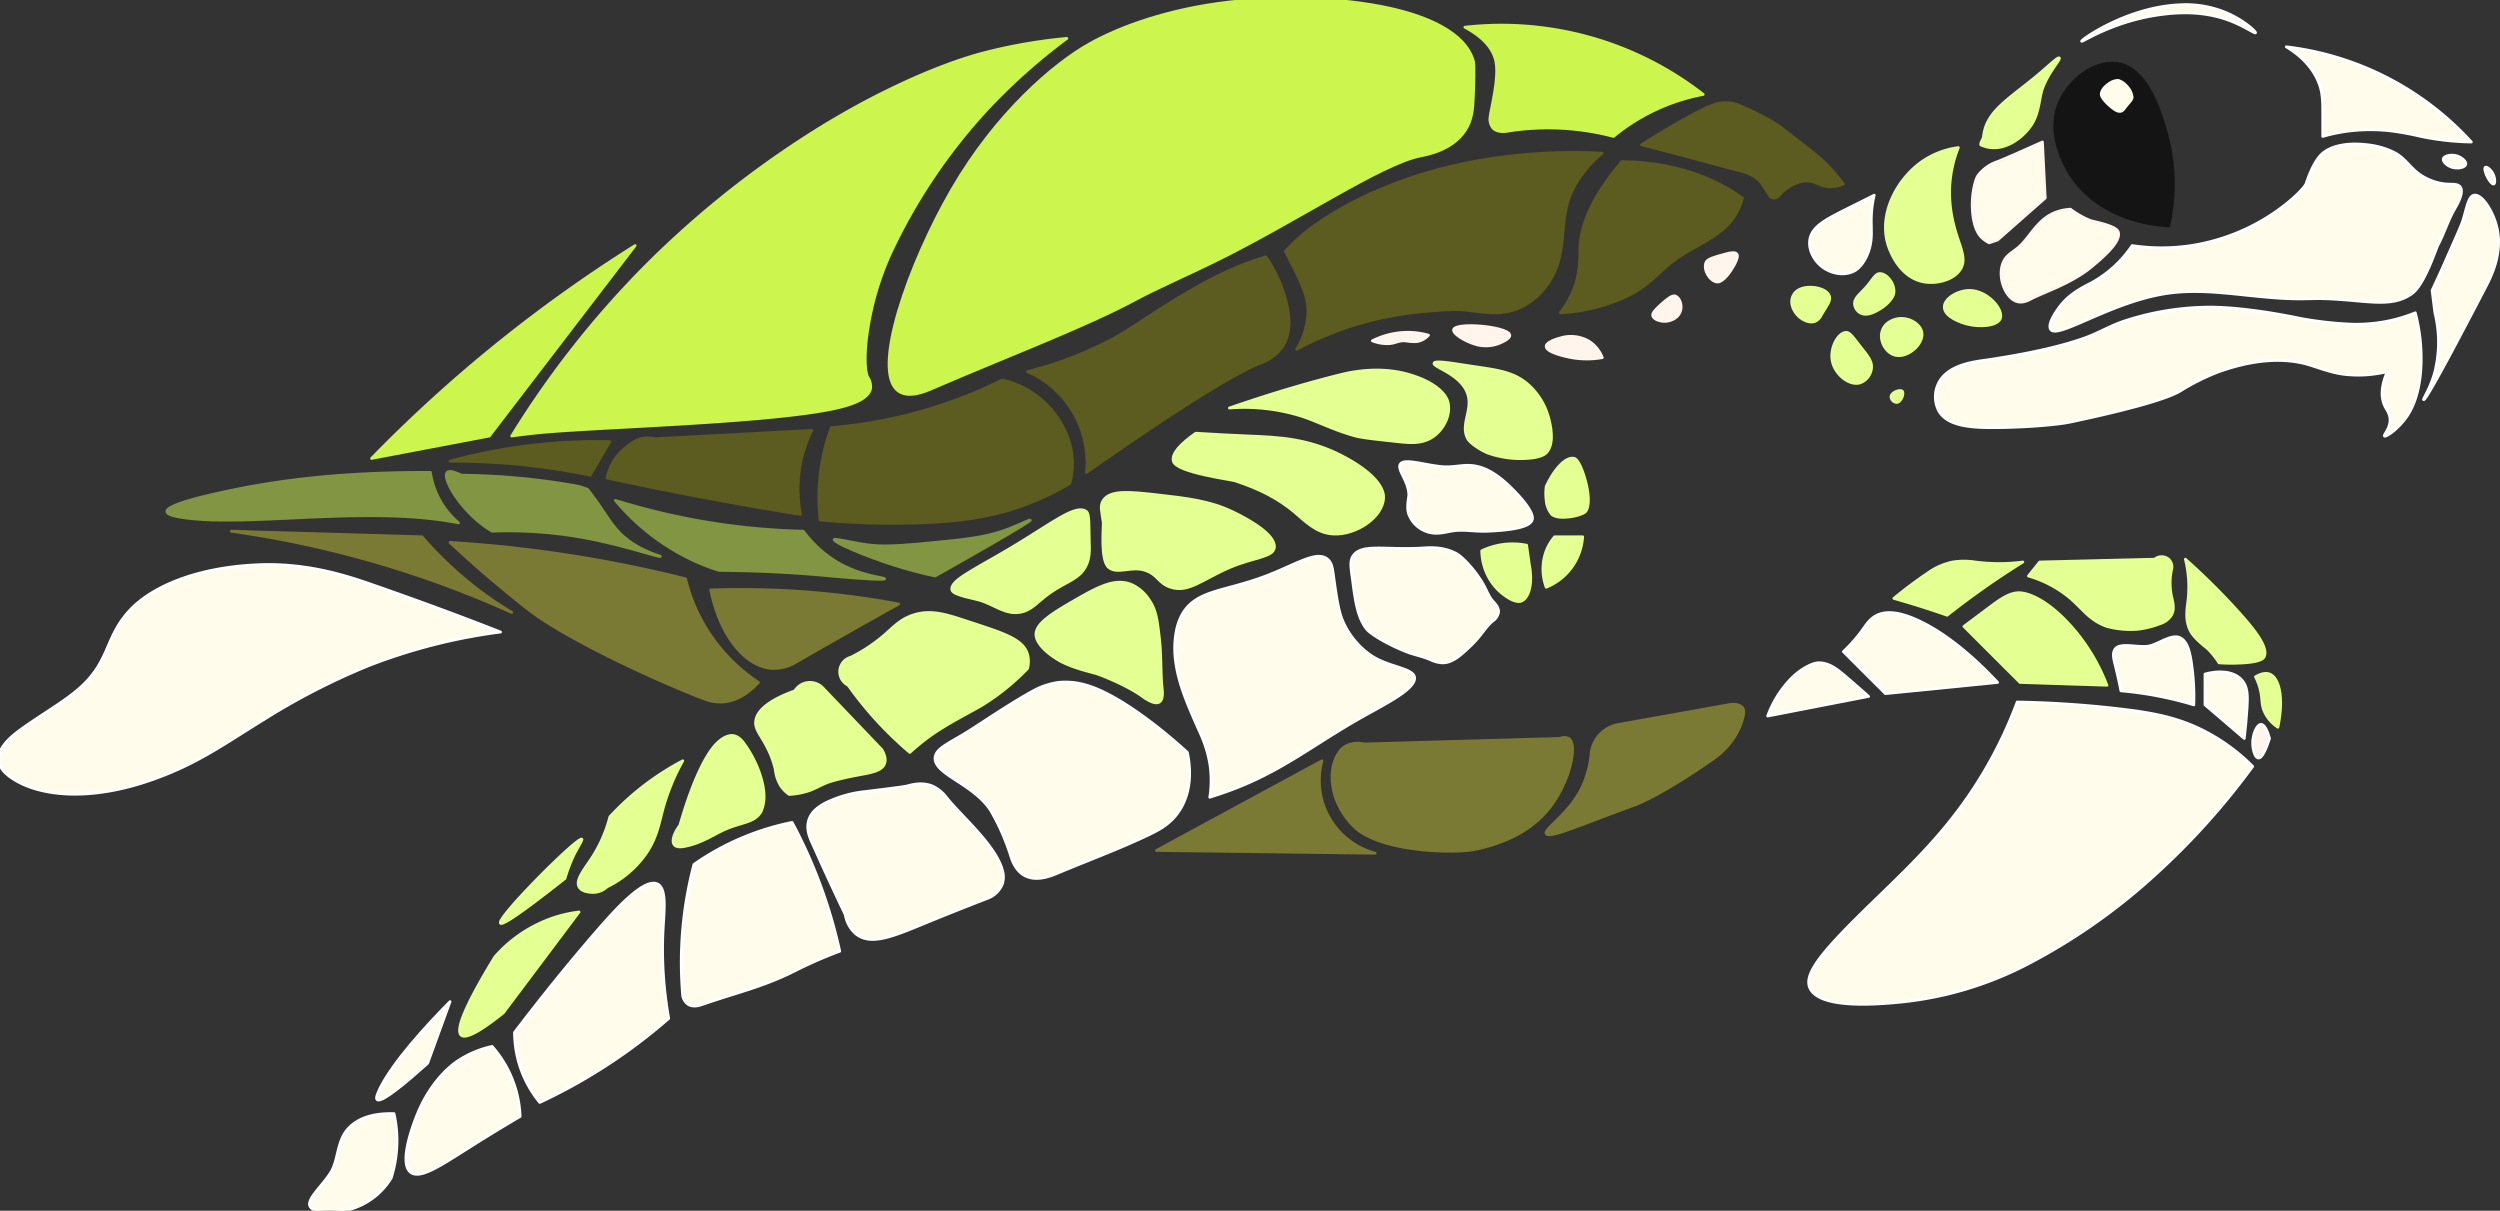 <svg id="Brown" xmlns="http://www.w3.org/2000/svg" width="512.008" height="247.968" viewBox="0 0 892 432">
  <rect x="0" y="0" width="892" height="432" fill="#333333" stroke="none"/>
  <defs>
    <style>
      .cls-1 {
        fill: #7b7a35;
        stroke: #7b7a35;
      }

      .cls-1, .cls-10, .cls-11, .cls-2, .cls-3, .cls-4, .cls-5, .cls-6, .cls-7, .cls-8, .cls-9 {
        stroke-linecap: round;
        stroke-linejoin: round;
        stroke-width: 1px;
        fill-rule: evenodd;
      }

      .cls-2 {
        fill: #819543;
        stroke: #819543;
      }

      .cls-3 {
        fill: #ccf54e;
        stroke: #ccf54e;
      }

      .cls-4 {
        fill: #141414;
        stroke: #141414;
      }

      .cls-5, .cls-8, .cls-9 {
        fill: #fffcec;
      }

      .cls-5, .cls-7 {
        stroke: #fff;
      }

      .cls-6 {
        fill: #e4ff92;
        stroke: #e4ff92;
      }

      .cls-10, .cls-7 {
        fill: #fff5ec;
      }

      .cls-8 {
        stroke: #fffcec;
      }

      .cls-10, .cls-9 {
        stroke: #fff5ec;
      }

      .cls-11 {
        fill: #5c5b20;
        stroke: #5c5b20;
      }
    </style>
  </defs>
  <path class="cls-1" d="M559.688,263.471c3.4,2.227.4,15.663-7,24.977-5.48,6.893-14.166,12.134-26.591,14.638-4.332.873-14.523,1.008-24.423-.651-8.657-1.451-14.789-4.079-18.005-6.994-6.216-5.632-9.6-14.478-8-21.979,0.841-3.947,2.884-6.278,4-6.994a9.1,9.1,0,0,1,7-1l70.019-2A3.389,3.389,0,0,1,559.688,263.471Z"/>
  <path class="cls-1" d="M471.664,271.464a26.9,26.9,0,0,0,19,32.969l-78.022-1Q442.155,287.448,471.664,271.464Z"/>
  <path class="cls-1" d="M621.706,252.481c0.823,1,.54,3.244-1,6.994a27.014,27.014,0,0,1-9,10.99c-10.715,7.6-22.558,14.657-29.008,16.984-18.042,6.507-29.984,11.934-31.009,9.99-0.887-1.681,8.622-7.329,13-16.984a36.5,36.5,0,0,0,3-10.989,11.693,11.693,0,0,1,2-6,12.048,12.048,0,0,1,8-5l39.011-6.994C618.588,251.136,620.685,251.237,621.706,252.481Z"/>
  <path class="cls-1" d="M320.621,215.516a305,305,0,0,0-45.012-5c-7.375-.267-14.627-0.267-22.006,0,3.555,17.336,12.933,27.5,22.006,27.974a15.052,15.052,0,0,0,8-2c7-4.032,13.972-8.009,21.006-11.988C309.953,221.489,315.268,218.5,320.621,215.516Z"/>
  <path class="cls-1" d="M244.6,206.524a61.873,61.873,0,0,0,26.007,36.966c-3.924,4.236-8.312,6.784-13,6.993a16.071,16.071,0,0,1-6-1c-14.969-5.578-49.175-21.152-63.018-31.97-9.656-7.546-18.943-15.5-28.008-23.977a463.753,463.753,0,0,1,51.015,5.994C222.738,201.472,233.619,203.777,244.6,206.524Z"/>
  <path class="cls-1" d="M150.574,191.539a131.5,131.5,0,0,0,32.009,26.974A369.4,369.4,0,0,0,82.555,189.54Z"/>
  <path class="cls-2" d="M367.634,185.544c0.34,0.627-26.831,15.932-34.009,19.981q-7.6-1.624-15-4c-10.909-3.493-21.295-8.135-21.006-8.991,0.2-.59,7.6,1.416,13,2,6.282,0.677,14.375-.166,23.007-1,9.277-.9,17.261-1.687,24.007-4C362.439,187.894,367.5,185.3,367.634,185.544Z"/>
  <path class="cls-2" d="M315.62,206.524c0.053-.45-8.744-1.021-17-5.994a42.221,42.221,0,0,1-12-10.99,244.708,244.708,0,0,1-26.008-2,245.056,245.056,0,0,1-41.011-8.991A80.335,80.335,0,0,0,237.6,194.536a77.144,77.144,0,0,0,16,7.992c1,0.358,1.987.686,3,1,13.6,0.085,26.87.745,40.012,2C303.752,206.206,315.557,207.062,315.62,206.524Z"/>
  <path class="cls-2" d="M209.59,174.554c0.78,1,1.526,1.977,2.269,2.982,3.986,5.39,6.49,10.322,10.735,14,6.1,5.289,13.082,6.758,13,6.993-0.146.436-14.931-4.609-29.008-6.993a150.744,150.744,0,0,0-31.008-2q-1.549-.927-3-2c-9.013-6.645-14.841-17.1-13-18.982,0.74-.757,2.726-0.123,5,1,6.71,0.063,13.323.393,20,1,7.4,0.671,14.7,1.665,22.006,3Z"/>
  <path class="cls-2" d="M153.574,168.56a29.209,29.209,0,0,0,10,17.983c-2.019-.385-3.988-0.713-6-1-31.7-4.493-71.237,2.577-93.026-1-2.384-.391-4.908-0.992-5-2-0.24-2.586,15.725-6.125,25.007-7.993,20.742-4.172,42.017-5.9,65.018-5.994C150.905,168.555,152.234,168.555,153.574,168.56Z"/>
  <path class="cls-3" d="M522.678,9.709c6.014,3.236,9.93,7.189,11,11.989,1.336,5.981-1.807,17.581-2,19.981a5.116,5.116,0,0,0,1,4c1.3,1.388,3.649,1.5,6,1a91.448,91.448,0,0,1,37.011,2A71.1,71.1,0,0,1,607.7,33.686,117.113,117.113,0,0,0,522.678,9.709Z"/>
  <path class="cls-3" d="M320.621,139.587c-10-6.959,3.752-45.636,19.006-71.933C355.614,40.093,376.144,22.745,388.64,15.7c10.881-6.132,28.327-12.5,50.014-14.986,33.2-3.81,81.055.836,87.025,20.98,0.422,1.424.19,7.769,0,12.988-0.167,4.576-.547,8.325-3,11.989-4.61,6.882-13.323,8.442-16,8.992-14.258,2.92-44.446,23.556-74.02,37.964-9.283,4.523-20.6,9.522-27.008,12.988-18.273,9.89-47.307,20.8-73.02,31.97C330.132,139.67,324.325,142.164,320.621,139.587Z"/>
  <path class="cls-3" d="M380.638,13.7A211.952,211.952,0,0,0,351.63,39.681a200.791,200.791,0,0,0-34.01,50.952,103.464,103.464,0,0,0-8,26.975c-1.3,7.886-1.106,14.879,0,16.984a5.972,5.972,0,0,1,1,4c-0.644,3.36-5.514,5.511-12,6.994-23.943,5.469-87.289,6.753-108.03,8.991-2.673.288-5.3,0.617-8,1A336.417,336.417,0,0,1,230.6,94.629,342.361,342.361,0,0,1,284.611,50.67c25.047-16.565,50.312-27.715,67.019-31.97A187.032,187.032,0,0,1,380.638,13.7Z"/>
  <path class="cls-3" d="M226.6,87.636a510.472,510.472,0,0,0-94.026,75.929l42.011-7.993Q200.589,121.6,226.6,87.636Z"/>
  <path class="cls-4" d="M773.748,80.642a66.394,66.394,0,0,0,0-29.972c-4.49-18.858-10.951-26.827-18-27.974-8.191-1.332-17.421,5.563-21.006,13.987-3.463,8.138-.743,17.274,3,23.978C744.813,73.328,759.25,79.75,773.748,80.642Z"/>
  <path class="cls-5" d="M178.581,225.507c-14.395-5.688-30.2-11.47-46.012-16.984-9.859-3.439-23.774-7.82-41.012-6.994-23.656,1.134-38.281,8.876-45.013,15.985-8.971,9.474-7.124,17.5-17,26.975-5.308,5.088-13.312,9.552-21.006,14.986-3.583,2.531-9.605,7-9,11.989,0.265,2.195,1.835,4.532,6,6.993,9.223,5.448,26.031,7.57,48.013,0,16.712-5.755,26.185-12.878,41.012-21.979a239.364,239.364,0,0,1,37.01-18.983A199.554,199.554,0,0,1,178.581,225.507Z"/>
  <path class="cls-5" d="M719.733,250.483a367.429,367.429,0,0,1,41.011,3c10.1,1.373,18.215,3.25,27.008,7.992a68.2,68.2,0,0,1,16,11.989,255.855,255.855,0,0,1-34.009,37.964A213.523,213.523,0,0,1,722.734,344.4a125.609,125.609,0,0,1-43.012,12.988c-16.539,1.817-31.258,1.44-34.01-5-2.476-5.79,7.5-16.011,25.007-32.969,12.162-11.781,22.387-21.852,32.009-35.967A152.894,152.894,0,0,0,719.733,250.483Z"/>
  <path class="cls-5" d="M139.571,420.324a44.242,44.242,0,0,0,2-15.985,43.315,43.315,0,0,0-1-6.993c-6.7-.191-12.3,1.257-16,5-4.187,4.23-3.768,10.49-6,14.986-2.316,4.663-9.226,10.284-8,12.988,1.038,2.294,5.879,2.4,10,2a25.225,25.225,0,0,0,15-6.993A25.723,25.723,0,0,0,139.571,420.324Z"/>
  <path class="cls-5" d="M160.576,357.383q-4,10.99-8,21.98c-6.554,5.887-16.435,14.4-18.005,12.988-0.508-.456-0.052-1.866,1-4C140.169,379.045,151.825,366.211,160.576,357.383Z"/>
  <path class="cls-5" d="M175.581,373.368a39.974,39.974,0,0,1,10,24.977c-6.15,3.621-12.056,7.225-18,10.99-10.609,6.715-17.668,11.467-21,8.991-3.788-2.809-.589-13.334,2-19.981,4.217-10.828,10.7-17.171,15-19.981A35.9,35.9,0,0,1,175.581,373.368Z"/>
  <path class="cls-5" d="M238.6,363.378a196.048,196.048,0,0,1-46.013,29.972,39.444,39.444,0,0,1-9-24.977c9.974-13.09,20.016-25.5,30.008-36.965,7.134-8.189,16.523-18.22,21.006-15.985,3.264,1.626,2.393,8.99,2,15.985A139.924,139.924,0,0,0,238.6,363.378Z"/>
  <path class="cls-5" d="M299.615,339.4a176.765,176.765,0,0,0-17-45.957,92.954,92.954,0,0,0-35.01,14.986,137.366,137.366,0,0,0-4,46.956,4.832,4.832,0,0,0,2,3c1.823,1.114,4.15.3,5,0,11.994-4.177,21.71-6.27,33.009-11.988A156.739,156.739,0,0,1,299.615,339.4Z"/>
  <path class="cls-5" d="M305.617,333.406c4.755,3.53,11.276,1.439,22.006-3,7.805-3.228,16.532-6.7,25.007-9.991a9.012,9.012,0,0,0,5-5,8.229,8.229,0,0,0,0-5c-2.417-8.957-14.977-19.532-20.006-25.975a12.909,12.909,0,0,0-5-4c-3.67-1.486-7.192-.464-9,0-1.3.333-10.643,1.468-15,2a41.915,41.915,0,0,0-14,4c-2.937,1.539-5.122,3.36-6,5.994-1.1,3.3.315,6.46,1,7.993,3.962,8.862,7.954,17.56,12,25.975A11.274,11.274,0,0,0,305.617,333.406Z"/>
  <path class="cls-5" d="M423.65,268.466c1.62,7.768.892,15.189-3,20.981-3.337,4.965-7.761,6.991-12,8.991-9.8,4.623-20.382,8.538-31.009,12.988-2.428,1.017-7.7,3.3-12,1-3.406-1.824-4.586-5.688-5-6.993a81.935,81.935,0,0,0-7-15.985c-6.095-9.76-20.243-13.029-20-18.982,0.131-3.279,4.422-4.987,11-8.992,4.277-2.6,15.36-10.264,24.007-14.986a25.967,25.967,0,0,1,9-3,25.4,25.4,0,0,1,10,1C398.385,247.541,413.521,259.18,423.65,268.466Z"/>
  <path class="cls-5" d="M431.652,284.452c2.027-.632,3.994-1.287,6-2,19.465-6.9,30.982-16.915,49.014-26.974,8.811-4.916,18.9-10.028,18-13.987-0.74-3.253-9.978-3.55-16-7.993a28.819,28.819,0,0,1-10-12.988c-1.454-4.094-2.129-9.942-3-15.985-0.306-2.118-.608-3.821-2-5-3.857-3.25-11.1,1.829-22.006,5.994-14.967,5.715-25.063,4.865-30.008,13.987a20.115,20.115,0,0,0-2,6c-2.293,12.381,3.432,24.472,9,36.965a44.274,44.274,0,0,1,3,9.991A39.026,39.026,0,0,1,431.652,284.452Z"/>
  <path class="cls-5" d="M482.667,198.532c-1.182,1.9-.551,4.661,0,8.992,1.006,7.918,1.961,13.23,5,16.984,1.426,1.76,7.371,5.369,14,7.992,3.219,1.273,5.834,1.6,9,3a10.1,10.1,0,0,0,4,1c3.425,0.038,6.359-2.392,11-6.993,2.909-2.883,4.488-5.975,7-7.993a4.7,4.7,0,0,0,2-3c0.175-1.774-1.283-3.212-2-4-1.683-1.837-2.344-4.338-4-6.993-3.146-5.041-7.211-9.039-9-9.991-4.776-2.539-9.384-2.158-12-2C494.2,196.355,485.643,193.739,482.667,198.532Z"/>
  <path class="cls-5" d="M527.679,166.562c-4.2-1.123-6.652-.14-11,0-6.043.194-15.4-3.415-17.005-1-1.377,2.076,2.916,5.933,3,10.99,0.018,1.036-.926,4.374,0,6.993a10.539,10.539,0,0,0,6,5.994c3.39,1.362,6.4.479,9,0,4.417-.813,8.064.191,13,0,9.633-.371,15.145-1.639,16-4,0.7-1.929-2.011-6.2-8-11.989C534.548,169.562,530.957,167.437,527.679,166.562Z"/>
  <path class="cls-5" d="M630.708,255.479a37.755,37.755,0,0,1,8-12.988c4.01-4.211,8.262-5.941,10-6,3.806-.118,6.625,2.11,10,5,2.733,2.335,5.42,4.68,8,6.993Z"/>
  <path class="cls-5" d="M672.72,247.486l-15-14.986a54.285,54.285,0,0,0,7-7.992c1.341-1.89,2.524-3.784,5-5,3.117-1.524,7.837-1.372,15,2,9.961,4.685,19.929,13.3,28.008,21.98Z"/>
  <path class="cls-6" d="M720.733,243.49l31.009,1a68.538,68.538,0,0,0-11-18.982C732.089,215,724,211.14,719.733,211.52c-3.392.3-6.482,2.6-11,5.994-2.435,1.828-5.33,4-8,5.995Z"/>
  <path class="cls-5" d="M754.743,231.5c-1.16,1.465-.6,3.6,0,5.994q1.092,4.324,2,8.992a129,129,0,0,1,14,2q6.079,1.21,12,3a82.03,82.03,0,0,0-1-15.985c-0.651-3.832-1.61-6.912-4-7.992-3.038-1.372-7.715,2.383-11,3C762.974,231.206,756.63,229.117,754.743,231.5Z"/>
  <path class="cls-5" d="M786.752,251.482V240.493c4.714-1.288,10.046-1.157,13,2,2.276,2.427,2.274,5.722,2,9.99-0.24,3.742-.567,7.352-1,10.99Z"/>
  <path class="cls-7" d="M805.757,270.465c1.453,0.14,3.025-3.9,4-6.994-0.537-2.019-1.626-4.972-3-5-1.557-.026-3.109,3.718-3,6.993C803.826,267.557,804.588,270.351,805.757,270.465Z"/>
  <path class="cls-8" d="M749.741,33.686c-0.006-1.065.724-2.509,3-4a5.592,5.592,0,0,1,3-1,6.071,6.071,0,0,1,3,2,6.646,6.646,0,0,1,2,4c-0.108,1.032-.992,1.715-2,3-0.828,1.052-1.231,1.806-2,2-1.021.255-2.192-.411-4-2C750.816,35.993,749.746,34.474,749.741,33.686Z"/>
  <path class="cls-5" d="M850.77,155.572c0.454,0.432,4.679-2.212,8-6.993,2.41-3.469,4.506-9.053,5-16.984a63.632,63.632,0,0,0-2-19.982,55.719,55.719,0,0,1-10,3,56.68,56.68,0,0,1-14,1,130.846,130.846,0,0,1-17-2c-12.864-2.7-25.821-4.249-34.009-4a98.56,98.56,0,0,0-29.008,5c-5.22,1.78-8.815,4.128-14,5.994-9.877,3.551-23.35,6.174-36.01,7.992-4.135.594-12.83,1.785-16,7.993a10.926,10.926,0,0,0,0,9.991c2.96,5.223,10.759,6,19,5.994,10.607,0,22.945-.923,28.008-2,15.9-3.376,33.195-7.6,39.011-10.99a80.318,80.318,0,0,1,14-6.993c12.4-4.373,22.1-4.784,30.009-3,3.949,0.893,9.241,3.36,15,4a43.5,43.5,0,0,0,15-1c-2.043,4.816-2.4,8.8-1,11.988,0.779,1.771,1.89,2.849,2,5C852.933,152.754,850.39,155.212,850.77,155.572Z"/>
  <path class="cls-5" d="M864.774,142.584c-0.319-.2,2.5-4.208,4-9.99a43.59,43.59,0,0,0,0-20.981q-0.5-4-1-7.992c1.728-3.669,3.372-7.28,5-10.99,2.2-5.011,5.481-12.245,6-13.987,1.465-4.906,1.993-8.634,4-8.992,2.693-.48,6.543,5.368,8,10.99,2.489,9.593-2.112,18.366-4,21.98C881.954,111.853,865.7,143.168,864.774,142.584Z"/>
  <path class="cls-5" d="M731.736,117.608c2.635,3.423,22.108-10.257,42.012-12.988,14.695-2.016,29.253,1.7,45.013,2,4.165,0.078,7.841-.192,12,0,14.409,0.663,22.9,3.327,30.008-2,4.31-3.227,8.487-16.013,9-16.984,2.435-4.585,3.437-8.474,6-12.988,1.04-1.832,3.509-6.071,2-7.993-0.894-1.14-2.689-.826-5-1a19.461,19.461,0,0,1-7-2c-5.292-2.569-6.51-6.3-11-8.992a28.02,28.02,0,0,0-10-3c-8.194-.984-13.342.766-16,3-3.62,3.033-5.822,10.662-6,10.99-1.27,2.321-7.02,7.719-14,11.989a72.371,72.371,0,0,1-27.008,9.991,71.14,71.14,0,0,1-21.006,0,41.715,41.715,0,0,1-14,12.988c-3.305,1.81-8.2,3.883-12,8.991C733.354,111.475,730.409,115.883,731.736,117.608Z"/>
  <path class="cls-5" d="M815.76,16.7c5.855,3.539,10.123,8.24,12,13.987,0.955,2.918,1,5.973,1,9.991,0,2.667,0,5.49,0,7.993a61.081,61.081,0,0,1,10-2,64.367,64.367,0,0,1,14,0,100.665,100.665,0,0,1,11,2,96.929,96.929,0,0,0,18,2A106.172,106.172,0,0,0,815.76,16.7Z"/>
  <path class="cls-5" d="M879.778,58.663c0.26-1.026-1.418-2.462-3-3-2.038-.689-4.711-0.144-5,1-0.261,1.026,1.418,2.462,3,3C876.814,60.351,879.488,59.806,879.778,58.663Z"/>
  <path class="cls-7" d="M886.78,59.662c0.538-.325,2.318,1.14,3,3,0.452,1.231.493,2.809,0,3-0.521.2-1.523-1.192-2-2C886.882,62.145,886.241,59.987,886.78,59.662Z"/>
  <path class="cls-5" d="M804.757,11.707c0.252-.382-3.97-4.323-10-6.993a37.5,37.5,0,0,0-17-3c-18.851.794-35.277,12.519-35.01,12.988,0.2,0.351,10.046-6.327,25.007-8.992,11.2-1.995,19.407-1.135,26.008,1C799.79,8.663,804.522,12.062,804.757,11.707Z"/>
  <path class="cls-9" d="M728.736,50.67q0.5,9.991,1,19.981l-17,14.986-3,1a10.34,10.34,0,0,1-2.837-2.063c-1.67-1.728-2.9-4.88-3.165-9.925-0.3-5.755,1.112-10.72,2-11.989a14.441,14.441,0,0,1,7-5C716.516,56.149,723.29,53.079,728.736,50.67Z"/>
  <path class="cls-9" d="M724.734,106.618c-0.866.472-2.873,1.59-5,1-4.307-1.2-7.166-8.9-5-13.987,1.009-2.374,2.686-3.183,5-5,4.428-3.467,7-10.511,14-12.988a18.114,18.114,0,0,1,5-1,30.954,30.954,0,0,0,7,4c1.007,0.409,9.111,1.788,10,4,1.092,2.7-2.751,7.132-10,12.988C738.754,101.27,728.408,104.616,724.734,106.618Z"/>
  <path class="cls-5" d="M668.719,69.653a38.925,38.925,0,0,0-1,6.993c-0.253,5.094.593,8.246-1,12.988-1.348,4.011-3.623,6.245-5,6.993-3.755,2.039-8.218.888-11-1-3.3-2.236-5.53-6.286-5-9.991,0.666-4.669,5.472-7.226,13-10.99Z"/>
  <path class="cls-10" d="M619.705,90.633c0.457,0.579.165,1.9-1,4-2.4,4.324-4.745,6.137-6,5.995-2.691-.306-5.069-4.365-4-6.994,0.508-1.251,3.1-1.965,7-3C617.194,90.239,619.042,89.794,619.705,90.633Z"/>
  <path class="cls-10" d="M597.7,105.619c-1.009-.315-2.6.841-5,3-2.077,1.868-3.21,3.08-3,4,0.338,1.481,3,2.23,5,2,1.879-.218,4.44-1.468,5-4C600.139,108.635,599.283,106.114,597.7,105.619Z"/>
  <path class="cls-10" d="M571.691,127.6a31.6,31.6,0,0,1-11,0c-2.521-.454-9-1.981-9-4,0-1.452,3.376-2.56,5-3a12.854,12.854,0,0,1,10,1A11.972,11.972,0,0,1,571.691,127.6Z"/>
  <path class="cls-10" d="M518.677,117.608c-0.406,1.406,3.817,3.952,7,4.995a12.928,12.928,0,0,0,9,0c2.016-.812,4.121-1.933,4-3C538.336,116.525,519.479,114.83,518.677,117.608Z"/>
  <path class="cls-10" d="M489.669,121.6a28.132,28.132,0,0,1,14-3,27,27,0,0,1,6,1,7.417,7.417,0,0,1-3,2c-2.174.745-4.586-.062-6,0-2.014.088-2.99,0.879-5,1A14.058,14.058,0,0,1,489.669,121.6Z"/>
  <path class="cls-7" d="M588.7,157.57"/>
  <path class="cls-11" d="M210.59,169.559a243.146,243.146,0,0,0-27.007-4c-7.661-.7-15.311-1.03-23.007-1a199.155,199.155,0,0,1,57.016-6.994Z"/>
  <path class="cls-11" d="M289.613,153.574a47.75,47.75,0,0,0-4,29.972c-9.749-1.567-19.3-3.211-29.008-5-13.482-2.477-26.611-5.1-40.011-7.993a18.948,18.948,0,0,1,3-6.993,24.055,24.055,0,0,1,5.387-5.167,10.569,10.569,0,0,1,3.615-1.827,10.062,10.062,0,0,1,5,0Z"/>
  <path class="cls-11" d="M296.615,152.575a72.4,72.4,0,0,0-4,32.969,288.733,288.733,0,0,0,36.01,1c14.555-.532,25.789-2.316,36.011-5.994a100.352,100.352,0,0,0,17-7.993,26.025,26.025,0,0,0,1-5.994c0.429-8.961-4.018-16.5-8-20.98a32.556,32.556,0,0,0-17-9.991,169.125,169.125,0,0,1-25.007,9.991A169.381,169.381,0,0,1,296.615,152.575Z"/>
  <path class="cls-11" d="M387.64,168.56a35.4,35.4,0,0,0-21.006-35.966,136.136,136.136,0,0,0,31.009-11.989c8.131-4.379,28.718-20.021,48.013-26.975,2.006-.723,3.976-1.379,6-2a46.665,46.665,0,0,1,3,5c2.844,5.493,8.4,18.656,3,26.975a16.458,16.458,0,0,1-8,5.994C437.418,134.343,407.746,154.554,387.64,168.56Z"/>
  <path class="cls-11" d="M571.691,54.667a195.5,195.5,0,0,0-46.012,3c-30.8,5.746-53.433,18.964-63.018,27.974-1.386,1.3-2.7,2.617-4,4,0.666,1.334,1.354,2.707,2,4,3.465,6.907,5.931,11.848,6,16.984a26.376,26.376,0,0,1-4,13.987,117.424,117.424,0,0,1,41.011-12.988c7.171-.858,15.037-1.389,19.006-1,6.593,0.649,12.978,2.3,20-1a24.956,24.956,0,0,0,10-8.991c7-10.558,3.211-21.347,8-31.97A38.78,38.78,0,0,1,571.691,54.667Z"/>
  <path class="cls-11" d="M556.687,111.613a63.822,63.822,0,0,0,24.007-5.994c8.931-4.252,11.563-9.833,20.006-14.986,8.014-4.892,16.263-7.949,20-16.984a22.37,22.37,0,0,0,1-3c-0.991-.7-1.976-1.355-3-2-11.59-7.274-25.143-10.812-40.011-10.99-9.757,11.478-15.026,22.147-15,31.97a41.556,41.556,0,0,1-1,9.991A33.206,33.206,0,0,1,556.687,111.613Z"/>
  <path class="cls-11" d="M632.709,70.652c-0.988-.15-1.538-1.19-2-2-0.179-.312-1.308-1.946-2-3-2.242-3.405-6.568-4.374-9-5-3.5-.894-22.508-6.076-34.01-8.992,8.932-5.659,19.913-12,25.007-13.987a13.31,13.31,0,0,1,6-1,12.779,12.779,0,0,1,4,1c4.832,2.032,11.941,5.582,15,7.993,6.5,5.114,13.309,9.978,17.005,13.987q2.655,2.879,5,5.994a10.924,10.924,0,0,1-5,1c-3.005-.147-4.589-1.68-7-2-3.17-.418-6.512,1-10,4C634.929,69.806,633.807,70.819,632.709,70.652Z"/>
  <path class="cls-6" d="M693.726,109.615c-0.059-3.1,4.827-5.995,9-5.994,6.385,0,12.2,6.783,11,9.99-1.034,2.78-7.456,3.208-12,2C700.012,115.153,693.792,113.145,693.726,109.615Z"/>
  <path class="cls-6" d="M678.721,139.587c-0.725-.725-3.95.374-4,2a2.17,2.17,0,0,0,2,2C678.347,143.533,679.447,140.312,678.721,139.587Z"/>
  <path class="cls-6" d="M671.719,117.608c-1.5,3.59.938,7.893,4,8.991,4.557,1.634,10.741-3.736,10-7.992-0.472-2.725-3.768-4.895-7-5C676.294,113.536,672.966,114.627,671.719,117.608Z"/>
  <path class="cls-6" d="M658.716,118.607c-2.86.071-5.8,5.418-5,9.99,0.879,5,6.16,9.185,10,7.993a6.236,6.236,0,0,0,4-5c0.382-2.656-1.219-4.464-4-7.993C661.4,120.658,660.068,118.573,658.716,118.607Z"/>
  <path class="cls-6" d="M670.719,97.626c-1.7.017-2.582,2.344-5,5-2.333,2.556-4.231,3.865-4,5.994a4.109,4.109,0,0,0,2,3c1.778,1.034,4.372.513,8-2,2.684-1.855,3.877-4.08,4-4.995C676.174,101.284,673.267,97.6,670.719,97.626Z"/>
  <path class="cls-6" d="M652.714,105.619c0.64,1.719-1.058,3.562-3,6.993a4.337,4.337,0,0,1-2,2c-1.97.851-4.226-.467-5-1-2.258-1.55-4.377-5-3-7.992,1.65-3.587,6.515-3.231,8-3C649.041,102.831,651.945,103.554,652.714,105.619Z"/>
  <path class="cls-6" d="M164.578,369.372c-2.85-2.373,5-16.487,12-27.974a48.66,48.66,0,0,1,21.006-13.987,46.34,46.34,0,0,1,9-2L179.582,361.38C173.361,366.357,166.593,371.05,164.578,369.372Z"/>
  <path class="cls-6" d="M544.684,194.536q0.5,3.5,1,6.993c1.337,7.171-.35,12.042-3,12.988-1.262.45-3.756-.318-7-3a19.349,19.349,0,0,1-6-8.992,20.749,20.749,0,0,1-1-5.994A25.533,25.533,0,0,1,544.684,194.536Z"/>
  <path class="cls-6" d="M564.69,191.539a20.855,20.855,0,0,1-13,17.983,18.6,18.6,0,0,1,0-12.988,17.346,17.346,0,0,1,3-5h10Z"/>
  <path class="cls-6" d="M561.689,163.565c1.139,0.3,2.709,3.186,4,7.992,1.555,5.782,1.2,9.657,0,10.99-0.647.716-3.384,1.775-7,2-2.5.154-4.077-.244-5-1a8.875,8.875,0,0,1-2-5,19.3,19.3,0,0,1,0-5C555.067,166.413,559.069,162.883,561.689,163.565Z"/>
  <path class="cls-6" d="M511.675,129.6c0.335-1.093,6.231-.013,13,1,9.768,1.459,15.579,2.007,21.006,6.993a24.387,24.387,0,0,1,7,11.989c1.629,6.441.806,10.18-1,11.989-1.083,1.084-3.447,1.807-7,2a34.754,34.754,0,0,1-14-2c-3.73-1.651-6.455-3.973-7-5-2.716-5.081,1.873-10.322,0-15.985C521.322,133.461,511.237,131.022,511.675,129.6Z"/>
  <path class="cls-6" d="M438.654,145.582a68.155,68.155,0,0,1,26.008,3c5.21,1.706,11.935,5.126,19,6.993,2.794,0.738,9.514,1.393,15,2,4.663,0.514,9.125.881,13-2,3.554-2.637,6.035-7.6,5-11.989-0.74-3.145-4.787-7.317-14-9.99-10.251-2.974-20.2-.938-24.007,0C466.218,136.661,452.351,140.829,438.654,145.582Z"/>
  <path class="cls-6" d="M445.656,155.572c-6.286-.262-12.59-0.6-19-1-5.08,3.565-8.744,7.19-8,9.991,1.056,3.988,20.339,6.458,22.006,6.993,9,2.891,15.781,6.627,21.006,10.99,4.137,3.455,7.909,7.63,14,7.992,8.138,0.485,17.791-6,18-12.987,0.121-3.959-4.206-9.438-15-14.986C466.642,156.388,456,156,445.656,155.572Z"/>
  <path class="cls-6" d="M454.659,195.535c-0.6,3.328-7.293,3.255-16,6.993-9.772,4.193-14.583,9.113-21.006,6.994-4.353-1.437-4.431-4.451-9-6-5.01-1.691-9.748,1.5-13-1-3.185-2.442-1.877-15.016-2-15.985-0.488-3.836-1.312-6.006,0-7.992,2.473-3.748,9.287-3.092,19-2,11.1,1.249,19.052,2.209,27.008,5.994C445.555,185.354,455.492,190.91,454.659,195.535Z"/>
  <path class="cls-6" d="M387.64,182.547c1.105,0.884.844,4.8,1,9.991,0.118,3.892.2,6.357-1,8.991-2.335,5.117-7.02,5.788-13,9.991-4.645,3.262-6.555,6.4-11,6.993-4.623.613-7.425-1.84-13-4-2.532-.979-10.5-2.022-11-4-0.857-3.389,8.433-7.478,21-14.986C375.321,186.763,383.952,179.6,387.64,182.547Z"/>
  <path class="cls-6" d="M413.647,227.505c-0.737-6.158-1.037-9.976-4-13.987a14.462,14.462,0,0,0-6-5c-5.639-2.251-11.449.685-19.006,5-9.7,5.535-15.122,9.026-15,12.988,0.067,2.254,2.367,5.613,8,8.991,4.8,2.877,12.615,4.492,14,5,2.544,0.922,10.418,4.025,16,7.992,0.973,0.691,4.266,3.085,6,2,1.441-.9,1.126-3.774,1-5C414.032,239.518,414.411,233.886,413.647,227.505Z"/>
  <path class="cls-6" d="M324.622,268.466a131.389,131.389,0,0,1-15-14.985c-2.471-2.9-4.791-5.883-7-8.992a5.353,5.353,0,0,1,1-9.991,58.175,58.175,0,0,0,12-7.992c3.344-2.905,5.6-5.494,10-6.994,6.356-2.166,12.021-.3,19,2,12.9,4.253,20.453,6.36,22.006,11.989a9.89,9.89,0,0,1,0,5,82.968,82.968,0,0,1-16,12.987c-3.524,2.18-13.326,6.931-20.006,11.989C328.533,265.055,326.539,266.714,324.622,268.466Z"/>
  <path class="cls-6" d="M293.614,245.488a6.318,6.318,0,0,0-10,1c-7.845,2.833-13.592,6.442-14,10.99-0.255,2.813,2.006,5.024,4,8.991a34.17,34.17,0,0,1,3,7.993,13.849,13.849,0,0,0,2,5.994,11.376,11.376,0,0,0,3,3,27.42,27.42,0,0,0,6-1c2.646-.749,4.476-1.91,7-3,2.329-1,7.376-2.133,12-3,4.176-.78,8.016-1.37,9-4,0.538-1.433.107-3.155-1-5Z"/>
  <path class="cls-6" d="M240.6,301.436c0.84,1.023,2.847.9,6,0,4.314-1.228,7.532-3.3,11-5,6.535-3.2,11.636-2.613,14-6.993a13.565,13.565,0,0,0,1-6c-0.076-3.453-1.821-10.758-7-17.983-0.865-1.206-2.1-2.721-4-3-1.13-.164-2.888.227-5,2-5.887,4.933-11.117,19.812-14,29.972C240.257,297.594,239.629,300.254,240.6,301.436Z"/>
  <path class="cls-6" d="M243.6,271.464a76.417,76.417,0,0,0-7,16.984c-1.512,5.53-2.2,10.347-6,15.985a36.365,36.365,0,0,1-14,11.989,7.4,7.4,0,0,1-5,2c-0.807,0-3.988-.115-5-2-1.374-2.555,2.147-6.487,5-10.99a49.367,49.367,0,0,0,6-13.987A96.6,96.6,0,0,1,243.6,271.464Z"/>
  <path class="cls-6" d="M207.59,299.438c0.3,0.266-1.925,3.694-3,5.994a54.688,54.688,0,0,0-3,7.992c-7.753,6.117-21.953,17.162-23.007,15.985C176.982,327.623,206.272,298.276,207.59,299.438Z"/>
  <path class="cls-6" d="M721.734,200.53c-5.139,3.2-10.07,6.485-15,9.991-4.107,2.918-8.048,5.87-12,8.991-3.009-1.05-5.965-2.034-9-3-3.344-1.06-6.626-2.043-10-3a147.958,147.958,0,0,1,12-8.992,23.417,23.417,0,0,1,9-4,26.22,26.22,0,0,1,8,0A65.473,65.473,0,0,0,721.734,200.53Z"/>
  <path class="cls-6" d="M804.757,241.492q3-1.747,5-1c3.449,1.3,5.2,8.371,3,18.982a13.082,13.082,0,0,1-5-5.994c-0.827-2.135-.624-3.737-1-6A20.879,20.879,0,0,0,804.757,241.492Z"/>
  <path class="cls-6" d="M791.753,236.5a30.018,30.018,0,0,0-4-5c-0.382-.383-4.51-3.388-6-5.994-2.348-4.1-1.385-8.339-1-11.989a41.744,41.744,0,0,0-1-13.987,243.186,243.186,0,0,1,20,19.981c5.2,5.877,9.82,11.932,8,14.986-0.633,1.064-3.093,1.727-7,2A65.338,65.338,0,0,1,791.753,236.5Z"/>
  <path class="cls-6" d="M774.748,203.527a23.107,23.107,0,0,0,0,8.992c0.44,2.1,1.308,4.679,0,6.993a7.3,7.3,0,0,1-4,3,31.141,31.141,0,0,1-8,2,32,32,0,0,1-11-1c-6.044-2.091-8.442-6.063-13-9.991a40.608,40.608,0,0,0-15-7.993l4-5,41.012-1a3.9,3.9,0,0,1,5,0A3.817,3.817,0,0,1,774.748,203.527Z"/>
  <path class="cls-6" d="M734.737,20.7c0.557,0.506-3.854,4.985-6,10.99-1.2,3.345-1.061,8.6-4,12.988-2.969,4.426-8.8,8.77-14.754,7.965a11.07,11.07,0,0,1-3.251-.972c-0.1-1,.9-2,1-3,0.867-8.312,7.7-12.511,17-19.981C730.668,23.929,734.188,20.2,734.737,20.7Z"/>
  <path class="cls-6" d="M698.727,52.669a43.979,43.979,0,0,0-3,12.988,45.91,45.91,0,0,0,1,12.988c1.711,8.115,5.192,12.854,3,16.984s-8.351,5.729-13,5c-8.455-1.333-12.065-10.124-13-12.988-3.628-11.07,3.026-23.677,12-29.972A29.536,29.536,0,0,1,698.727,52.669Z"/>
</svg>
